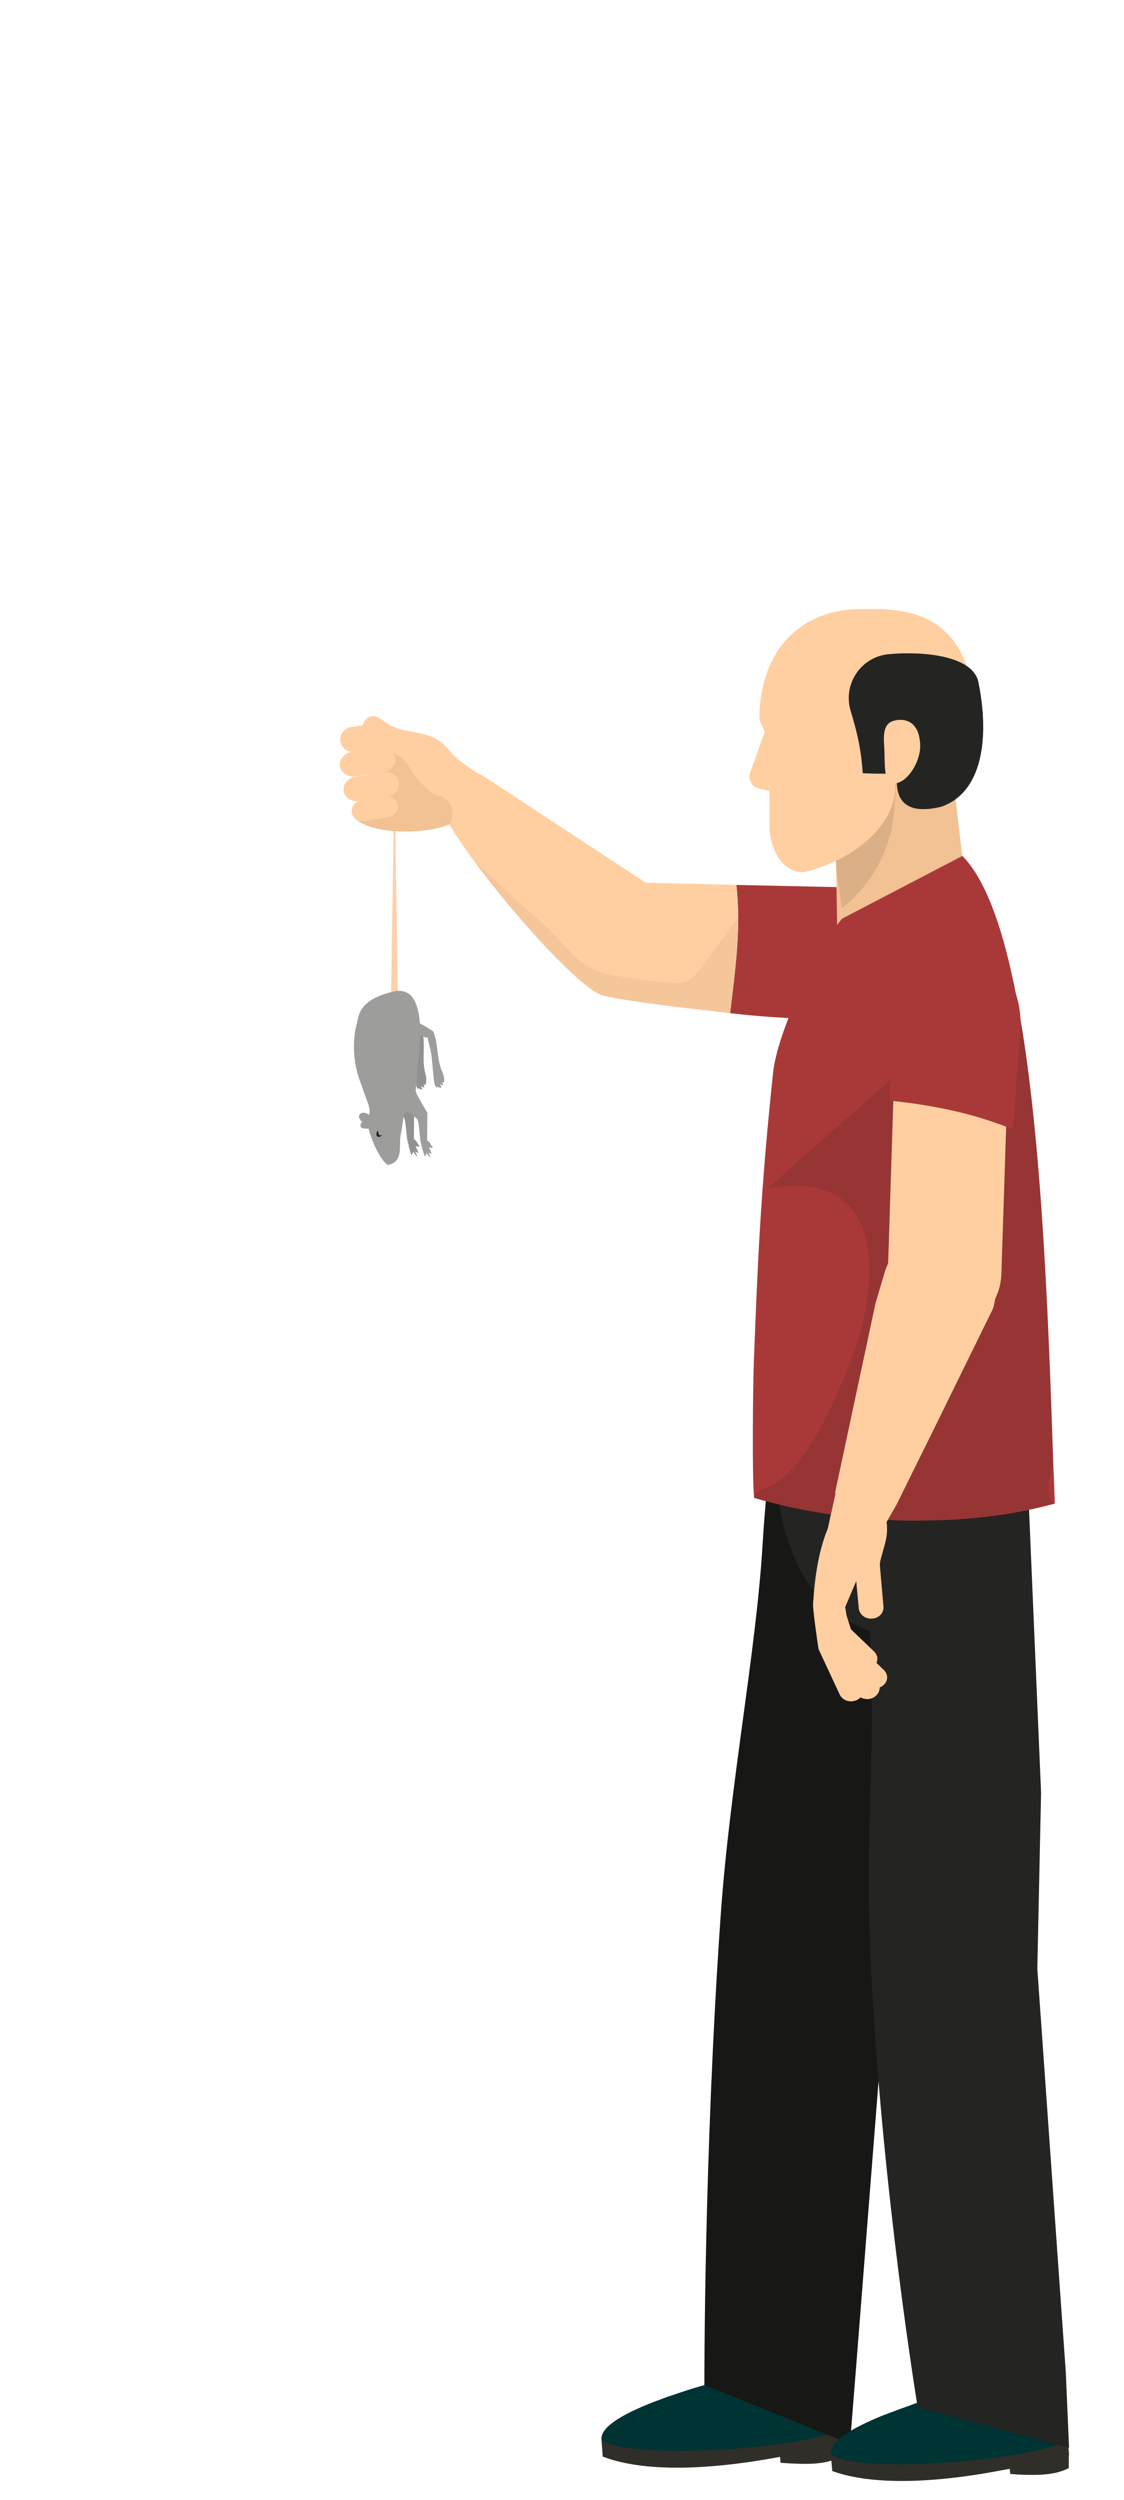 <?xml version="1.0" encoding="utf-8"?>
<!-- Generator: Adobe Illustrator 22.1.0, SVG Export Plug-In . SVG Version: 6.00 Build 0)  -->
<svg version="1.1" id="Layer_1" xmlns="http://www.w3.org/2000/svg" xmlns:xlink="http://www.w3.org/1999/xlink" x="0px" y="0px"
	 viewBox="0 0 450 1000" style="enable-background:new 0 0 450 1000;" xml:space="preserve">
<style type="text/css">
	.st0{fill:#2F2E29;}
	.st1{fill:#003333;}
	.st2{fill:#171716;}
	.st3{fill:#242423;}
	.st4{fill:#FED0A9;}
	.st5{fill:#A93939;}
	.st6{fill:#F2C194;}
	.st7{opacity:0.1;fill:#1D1D1B;enable-background:new    ;}
	.st8{opacity:0.14;fill:#1D1D1B;enable-background:new    ;}
	.st9{fill:#FFCFA1;}
	.st10{fill:#919190;}
	.st11{fill:#9D9D9C;}
	.st12{opacity:5.000000e-02;fill:#1D1D1B;enable-background:new    ;}
</style>
<g>
	<g>
		<path class="st0" d="M311.4,974.3l0.1,0.8l0.3,2.7l0.5,5.1l0.2,2.3c1,0.1,2.1,0.1,3.1,0.2c7.3,0.4,14.7,0.6,20.3-2.3l0.1-5.4
			l-13.1-1.8l-2.3-0.3l-9-1.2L311.4,974.3z"/>
		<g>
			<path class="st0" d="M240.8,975.8l0.5,6.9c14.2,5.5,37.3,6.1,67.8,0.7c1.1-0.2,2.2-0.4,3.3-0.6c1.8-0.3,3.6-0.7,5.5-1.1
				c5.9-1.2,11.9-2.6,18.3-4.1v-0.3l-0.4-5.6c0-0.2,0-0.4,0-0.6l-0.1-2h-0.1l-9.6,0.7l-3.2,0.2l-9.9,0.7L240.8,975.8z"/>
			<path class="st1" d="M335.7,971.8c-2.5,1.5-7,2.9-12.7,4c-3.4,0.7-7.1,1.4-11.2,1.9c-0.4,0-0.7,0.1-1.1,0.2
				c-26.8,3.5-64.5,3.8-69.9-2.1c-0.3-4.7,7.4-9.7,21.3-15.1c1.4-0.5,2.8-1,4.3-1.6c1.1-0.4,2.1-0.7,3.3-1.1c1.4-0.5,2.9-1,4.4-1.5
				l0,0c1-0.3,2.1-0.7,3.2-1l0,0c1.5-0.5,3.1-0.9,4.7-1.4c1.9-0.6,3.8-1.1,5.7-1.7c2.1-0.6,4.2-1.2,6.4-1.8
				c10.4-2.9,18.3-3,24.1-1.6c8.5,2,12.9,7.4,15.1,12.7c1.2,2.7,1.8,5.4,2.1,7.6c0.1,0.7,0.2,1.4,0.2,2
				C335.7,971.4,335.6,971.6,335.7,971.8z"/>
		</g>
	</g>
	<path class="st2" d="M282,954.1l40,16.1l9.1,3.7l5,2l4.2,1.7l2.4-30.1L360.9,716v-0.1l7.9-100.7l4-51.6l0.9-11.9l0.2-2.8l-26.4-7
		l-32.3-8.6c0.2,0.2-0.1,2-0.5,4.9c-0.5,3-1.1,7.3-2,12.6c-2.3,15.2-5.7,39.1-7.4,67.1c-2.6,43.3-13.1,96-16.8,148.7
		C281.8,862.7,282,954.1,282,954.1z"/>
	<g>
		<path class="st0" d="M403.2,978.9l0.1,0.8l0.3,2.6l0.6,5.1l0.3,2.3c1,0,2.1,0.1,3.1,0.2c7.3,0.3,14.7,0.4,20.3-2.6v-5.4l-13.1-1.6
			l-2.3-0.3l-9-1.1H403.2z"/>
		<g>
			<path class="st0" d="M332.6,981.6l0.6,6.9c14.3,5.2,37.4,5.5,67.8-0.3c1.1-0.2,2.2-0.4,3.3-0.6c1.8-0.4,3.6-0.7,5.5-1.1
				c5.8-1.3,11.9-2.7,18.2-4.4v-0.3l-0.5-5.6c0-0.2,0-0.4,0-0.6l-0.2-2h-0.1l-9.6,0.8l-3.2,0.3l-9.9,0.8L332.6,981.6z"/>
			<path class="st1" d="M427.4,976.1c-2.5,1.6-7,3-12.6,4.2c-3.4,0.8-7.1,1.5-11.2,2.1c-0.4,0-0.7,0.1-1.1,0.2
				c-26.8,4-64.5,4.8-69.9-1c-0.4-4.7,7.2-9.8,21-15.4c1.4-0.5,2.8-1.1,4.3-1.6c1-0.4,2.1-0.8,3.2-1.2c1.4-0.5,2.9-1,4.4-1.6l0,0
				c1-0.4,2.1-0.7,3.2-1.1l0,0c1.5-0.5,3-1,4.6-1.5c1.9-0.6,3.8-1.2,5.7-1.8c2.1-0.6,4.2-1.2,6.4-1.9c10.4-3,18.2-3.3,24.1-2
				c8.5,1.9,13,7.2,15.3,12.5c1.2,2.7,1.8,5.4,2.2,7.5c0.1,0.7,0.2,1.4,0.3,2C427.4,975.7,427.4,975.9,427.4,976.1z"/>
		</g>
	</g>
	<path class="st3" d="M367.4,963l41.6,11.1l9.5,2.5l5.2,1.4l4.3,1.2l-1.3-30.2l-11.4-161.5l1.5-70.4l-4.3-101l-2.2-51.7l-0.5-12
		l-0.1-2.8l-27-3.8l-33.1-4.7c0.2,0.2,0.2,2,0.1,5S310.2,559,310,564.4c-0.5,15.4-3.1,74.3,38.2,88c2.9,48.5-2.4,77.7,0.6,136.2
		C353.2,877.2,367.4,963,367.4,963z"/>
</g>
<polygon class="st4" points="156.4,409.9 157.9,310.8 159.5,409.9 "/>
<path class="st5" d="M368,355.6l-73.2-1.6c2,16.8-0.4,34-2.5,51.3c21.4,2.5,42.2,3,62.4,1.2L368,355.6z"/>
<path class="st6" d="M185.4,308.5c-8.2-4.2-15.2-14.6-31.3-17.7c-7,3.9-4.5,26.9-12.2,36.4c7.1,7.2,30.6,6.6,38.8,2.1L185.4,308.5z"
	/>
<path class="st6" d="M385.7,346.4c-12.4,18.5-50.3,35.7-50.3,35.7l-0.4-20.6l-0.5-31.7l-0.7-41.2c4.2,0.8,26.1-5.2,44.5-5.1
	L385.7,346.4z"/>
<path class="st7" d="M359.3,308.5c-0.3,3.3-0.6,6.6-0.8,9.9c-0.3,4.3-0.7,8.6-1.5,12.8c-2.6,12.6-9.8,24.2-20,32.2l-4.3-31.4
	C341.1,323.7,350,315.9,359.3,308.5z"/>
<path class="st5" d="M422.3,601.5c-15.1,4.1-31.9,6.4-49.2,6.7c-4.6,0.1-9.2,0.2-13.9,0c-4.6-0.2-9.4-0.4-14-0.9
	c-9.9-0.9-19.8-2.4-29.4-4.5c-4.7-1.1-9.4-2.3-13.9-3.6v-0.3c-0.8-7.2-0.5-42.5-0.1-54.2c1.5-38.2,2.6-67.6,7.7-115.5
	c1.8-17,17.7-49.6,27.6-61.7l0.2-0.1l10-5.2l38-19.8c8.9,9,15.6,27.2,20.5,50.7c10.9,51.7,13.8,129.3,15.9,192.9
	C422,591.3,422.1,596.5,422.3,601.5z"/>
<path class="st8" d="M421.6,601.5c-14.8,3.8-31.4,6.2-48.5,6.7c-4.6,0.1-9.2,0.2-13.9,0c-4.6-0.1-9.4-0.4-14.1-0.8
	c-9.9-0.8-19.7-2.3-29.3-4.5c-4.7-1-9.4-2.3-13.9-3.6V599c0-6.7,18.3,5.9,42.6-65.8c2-8.4,17.3-67.1-37.1-57.8
	c3.5-3.5,90.5-80.1,93.7-81.3c1.6-0.6,3.2-0.9,4.7-0.9c10.9,51.7,13.8,129.3,15.9,192.9C419.4,592.9,418.9,598.5,421.6,601.5z"/>
<g>
	<path class="st9" d="M385.2,313.1c-0.5,1.3-1.6,2.1-3.1,2.5c-1.8,0.4-4.2,0.3-6.8,0c-6-0.8-13-2.7-16.9-2.2
		c1,15.3-15.2,30.4-36.5,35.5c-8.9,0.4-13.3-9.5-13.8-16.9c0,0,0-12.6-0.1-15.6l-4.2-1c-1.7-0.4-2.9-1.5-3.4-3
		c-0.4-1-0.5-2.1-0.1-3.2l5.9-16.5c0,0-1.2-2.3-2.2-5.1c0.3-29.2,17.9-42.5,36.9-43.8c16.2-0.4,47-3.3,49.4,40.6
		C390.3,293.9,388.6,304.2,385.2,313.1z"/>
	<path class="st3" d="M391.7,272.8c-2.2-10.5-22.1-12.4-36-11.1c-11.1,1.1-18.4,12.1-15.1,22.8c1.9,6.3,4.1,13.9,4.8,24.8
		c4.4,0.2,4.4,0.2,9.2,0.2c2.3-3,8.7-13.9,8.7-13.9s-15.8,34.3,13.6,27.1C394,316.7,396,293.8,391.7,272.8z"/>
	<path class="st9" d="M368.4,298.3c0.1,6.9-5.5,14.9-10,15s-4.1-5.5-4.3-12.4c-0.1-4.5-1.4-11,3.5-12.5
		C361.9,287.1,368.2,288.2,368.4,298.3z"/>
</g>
<path class="st9" d="M194.7,311.2c-9.4-5.2-12.7-8.6-14.5-10.4c-3.6,2.2-7.6,4.5-10.7,7.3c-0.7,0.7-1.6,1.4-2.6,1.3
	c1.4,4.1,4.9,7.8,9.1,9.1c6.5,2,5.1,8.5,4.8,10.7c3.3-0.8,5.8,0.3,8.9,1L194.7,311.2z"/>
<path class="st9" d="M152.6,299c2.7-0.4,4.6-3,4.1-5.7l0,0c-0.4-2.7-3-4.6-5.7-4.1l-10.6,1.7c-2.7,0.4-4.6,3-4.1,5.7l0,0
	c0.4,2.7,3,4.6,5.7,4.1L152.6,299z"/>
<path class="st9" d="M153.7,308.8c2.9-0.5,5-3,4.6-5.7l0,0c-0.4-2.7-3.2-4.5-6.1-4.1l-11.5,1.8c-2.9,0.5-5,3-4.6,5.7l0,0
	c0.4,2.7,3.2,4.5,6.1,4.1L153.7,308.8z"/>
<path class="st9" d="M155.2,318.7c2.9-0.5,5-3,4.6-5.7l0,0c-0.4-2.7-3.2-4.5-6.1-4.1l-11.5,1.8c-2.9,0.5-5,3-4.6,5.7l0,0
	c0.4,2.7,3.2,4.5,6.1,4.1L155.2,318.7z"/>
<path class="st9" d="M155.5,326.9c2.4-0.4,4.1-2.5,3.8-4.8l0,0c-0.4-2.2-2.6-3.8-5.1-3.4l-9.6,1.5c-2.4,0.4-4.1,2.5-3.8,4.8l0,0
	c0.4,2.2,2.6,3.8,5.1,3.4L155.5,326.9z"/>
<path class="st9" d="M155.2,289.5c-2-1.3-3.9-3.2-6.3-3c-3.1,0.3-4.6,4.4-3.3,7.2c1.3,2.8,4.2,4.5,7.1,5.6c2.9,1.1,6,2,8.3,4
	c2.6,2.3,3.9,5.6,6,8.3c2.6,3.3,6.7,5.7,10.9,5.2s8-4.4,7.5-8.6c-3-5-6.3-10.3-11.5-13C168.1,292.4,160.7,293.1,155.2,289.5z"/>
<path class="st9" d="M295.5,366.9c0.1,12.7-1.7,25.5-3.2,38.4c-12.8-1.5-37.7-4.1-50.9-7c-8.7-2.5-34.6-30.9-51.3-53.4
	c-4.1-5.6-7.7-10.9-10.3-15.2l14.9-18.5l63.8,41.9l36.3,0.9C295.3,358.3,295.5,362.6,295.5,366.9z"/>
<g>
	<path class="st10" d="M169.2,413.2c1.2,5.3-0.4,11,1.1,16.3c0.4,1.5,0.6,3.1,0,4.6c-0.4-0.2-0.6-0.4-0.7-0.7
		c0.1,0.5,0.2,0.9,0.2,1.7c-0.7-0.2-1-0.5-1.2-0.8c0.1,0.6,0.3,0.9,0.5,1.6c-0.6-0.1-1.4-0.2-1.7-1c0.1,0.3,0.2,0.7-0.1,0.8
		c-0.7-0.8-0.8-2.4-0.7-3.4c0-0.6,0.1-1.2,0.1-1.8c0.1-1.8,0.2-3.6,0.3-5.4c0,0,0,0,0-0.1c0-0.9,0.1-1.8,0.1-2.7
		c0.1-1.7-0.5-5.3-0.4-7c-1.1,0.6-5.8-4-6.3-2.9c0.5-1.3,0-2,0.5-3.3c0.2-0.4,0.1-1.4,0.3-1.8C161.8,406.6,169.1,412.7,169.2,413.2z
		"/>
	<path class="st10" d="M166.4,458.5c0.4,0.1,1.3,0.3,1.6,0c-0.4-0.4-0.9-1.4-1.3-1.9c-0.3-0.4-0.6-0.7-1-1l0,0l0.1-11l-3.9-6.8
		l-0.3-0.6c-2,2-4.1,4-3.6,7.2c0.8,0.2,1.9,1,3.6,2.6c1.1,1,0.9,8.5,2,10.9c0,0.3,0,0.6,0.1,0.9c0.3,1.1,0.7,2.2,1,3.3
		c0.4-0.4,0.6-1,0.7-1.4c0.5,0.7,1,1.4,1.6,2c0-0.6-0.6-1.6-0.8-2.1c0.2,0.1,1,0.6,1.3,0.6C167.3,460.3,166.7,459.4,166.4,458.5z"/>
	<path class="st11" d="M160.3,396.4c1.2,0,2.3,0.5,3.3,1.1c0.6,0.4,1.2,1,1.6,1.6c0.9,1.3,1.6,2.9,2.1,4.9c0.7,2.8,1,6.3,0.9,10.9
		l-0.1,0.8L168,417v0.1l-1.6,19.5l0.8,1.8l3.9,6.8l-0.1,11c0,0-1.8,2.9-1.9,2.8c-1.3-1.6-1-10.3-2.2-11.4c-6.2-5.8-4.8-1.7-6.5,6.5
		c-0.5,2.4,0.1,5.6-0.7,8.1c-0.5,1.8-1.6,3.2-4.2,3.8c-1.5,0-5.9-6.6-7.9-14.4c-0.1-0.5-0.3-1-0.4-1.5V450c-0.1-0.5-0.1-1.1-0.1-1.5
		c0-0.9,0.3-1.6,0.6-2.4c1.2-2.8-1.7-7.3-2.8-11.6c-3.8-9-3.9-18.3-2-25.3c0.8-2.5,0.2-9.4,15.3-12.7
		C159,396.4,159.7,396.3,160.3,396.4z"/>
	<path class="st11" d="M143.9,447.4c-0.1-0.2-0.2-0.4-0.2-0.6c0-0.7,0.5-1.4,1.2-1.6s1.4,0,2.1,0.3c0.6,0.3,1.2,0.8,1.7,1.3
		c0.6,0.5,1.3,1,2,1.3c0.4,0.2,1,0.4,1,0.8c0,0.2,0,0.3-0.1,0.5c-0.3,0.8-0.6,1.5-0.8,2.3c-1-1-2.4-1.4-3.7-1.9
		C145.8,449.4,144.5,448.7,143.9,447.4z"/>
	<path class="st11" d="M144.3,450.4c-0.1-0.7,0.4-1.4,1-1.7s1.4-0.3,2.1-0.3c1.2,0,2.3,0.1,3.5,0.1c0.5,0.9,0.6,2,0.3,2.9
		c-1.4,0-2.7,0.1-4.1,0.1c-0.5,0-1.1,0-1.6-0.1C144.9,451.3,144.4,450.9,144.3,450.4z"/>
	<path class="st11" d="M173.5,412.7c2,5.1,1.3,10.9,3.5,15.9c0.7,1.4,1,3,0.7,4.5c-0.4-0.1-0.7-0.3-0.8-0.5c0.2,0.4,0.4,0.9,0.5,1.6
		c-0.7-0.1-1.1-0.3-1.3-0.6c0.2,0.6,0.4,0.9,0.7,1.5c-0.6,0-1.5,0-1.9-0.7c0.1,0.3,0.3,0.7,0,0.8c-0.8-0.7-1.1-2.2-1.2-3.3
		c-0.1-0.6-0.1-1.2-0.2-1.8c-0.2-1.8-0.3-3.6-0.5-5.4c0,0,0,0,0-0.1c-0.1-0.9-0.2-1.8-0.3-2.7c-0.2-1.7-1.3-5.2-1.5-6.9
		c-1,0.7-6.3-3.1-6.7-1.9c0.3-1.4-0.3-2,0-3.4c0.1-0.4-0.2-1.4,0.1-1.8C165.1,407.4,173.3,412.3,173.5,412.7z"/>
	<path class="st11" d="M172.8,461.6c-0.2-0.9-0.7-1.8-1.1-2.6c0.4,0.1,1.3,0.3,1.6,0c-0.4-0.4-0.9-1.4-1.3-1.9
		c-0.6-0.8-1.5-1.3-2.3-1.9c-0.2,0.5-0.3,1.1-0.4,1.6c-0.1,0.7-0.3,1.4-0.1,2.1c0.1,0.4,0.4,0.8,0.7,1.2c0.8,1,1.5,2.1,2.4,3
		c0-0.6-0.6-1.6-0.8-2.1C171.7,461.1,172.5,461.6,172.8,461.6z"/>
	<path class="st11" d="M169,458c-0.2,0.4-0.1,0.9,0,1.3c0.3,1.1,0.7,2.2,1,3.3c0.6-0.5,0.8-1.3,0.8-1.8c0-0.6-0.1-1.2-0.4-1.8
		C170.1,458.5,169.6,458.1,169,458z"/>
	<path class="st3" d="M151.4,452.6c0.2,2.1,1.1,1.6,1.4,1.3c0.5-0.5-0.3,0.9-1,0.9s-1.1-0.2-1.1-1
		C150.6,453.1,151.3,451.9,151.4,452.6z"/>
</g>
<path class="st12" d="M295.5,366.9c0.1,12.7-1.7,25.5-3.2,38.4c-12.8-1.5-37.7-4.1-50.9-7c-8.7-2.5-34.6-30.9-51.3-53.4
	c8.9,7.6,15.2,14.4,26,23.4c11.4,9.6,14.5,19.4,29.2,21.8c4.2,0.7,26.1,4.6,29.7,2.5c3-1.7,5.1-4.6,7.1-7.4
	C286.7,379.1,291.1,373,295.5,366.9z"/>
<g>
	<g>
		<path class="st9" d="M338.3,642.3l0.6,3.9l1.8,5.6l9.3,8.9c1.3,1.3,1.6,3,0.9,4.5l3,2.9c1.7,1.7,1.7,4.3-0.1,5.9l-0.1,0.1
			c-0.4,0.4-0.9,0.7-1.5,0.9c0,1.4-0.7,2.9-2.1,3.8l-0.1,0.1c-2.2,1.4-5.3,0.9-6.9-1.1L332,663.2l-0.1-0.1c-0.1-0.1-0.2-0.3-0.3-0.4
			c-0.1-0.1-0.1-0.3-0.2-0.4c-0.1-0.1-0.1-0.3-0.1-0.4c-0.1-0.2-0.1-0.3-0.1-0.5c0-0.1,0-0.1,0-0.1l-2.8-17.5
			c-0.4-2.5,1.5-4.7,4.2-5.1h0.1C335.3,638.3,337.9,639.9,338.3,642.3z"/>
		<path class="st9" d="M353.6,598l1.4,11.2c0.3,2.7,0.1,5.4-0.6,8l-1.9,6.9c-0.2,0.8-0.3,1.7-0.2,2.6l1.4,16
			c0.2,2.5-1.8,4.6-4.5,4.8h-0.1c-2.7,0.2-5.1-1.7-5.3-4.2l-1-10.8l-4.4,10.3l-0.7,16.4l7.5,15.1c1.1,2.3,0,4.9-2.4,5.9h-0.1
			c-2.5,1-5.4,0-6.5-2.3l-8.5-18.2c0,0-2-13.3-2.2-17.5c0-0.8,0.1-1.9,0.2-3c0.3-4.6,1.4-17.5,5.7-27.7l3.2-14.4L353.6,598z"/>
	</g>
	<path class="st9" d="M404.4,402.9l-1.3,39.4l-2.2,67.6c-0.2,4.2-1.4,8-3.4,11.3c-0.2,0.4-0.4,0.7-0.7,1.1
		c-4.3,6.4-11.5,10.5-19.5,10.1h-0.4c-6.5-0.3-12.2-3.5-16.1-8.4c-3.6-4.4-5.6-10.2-5.3-16.4l0.4-12.4l3-94.6
		c0.6-13,11.1-23.1,23.5-22.5h0.4C395.4,378.8,405,389.9,404.4,402.9z"/>
	<path class="st9" d="M398.2,512.2c0.1,0.4,0.1,0.8,0.2,1.3c0.3,2.2,0.3,4.4-0.1,6.7c0,0.5-0.2,1-0.3,1.5c-0.1,0.7-0.3,1.4-0.6,2.1
		l-25.2,51.3l-6.3,12.7l-6.8,13.8l-4.3,7.5h-0.1l-20.4-11.9l7.4-34.6l8.8-41.2l3.7-12.5c0.4-1.2,0.8-2.4,1.4-3.5
		c2.6-5.2,6.9-9.2,12-11.2c4.5-1.9,15.3,2.9,15.4,3c0,0,5.7,2.4,7.9,4.4C394.8,505.2,397.3,507,398.2,512.2z"/>
</g>
<path class="st5" d="M358.2,399.3l-2,41c15.8,1.6,32.8,4.7,49.3,11.5l3.1-41.7C408.8,370.9,359.2,367,358.2,399.3z"/>
</svg>
